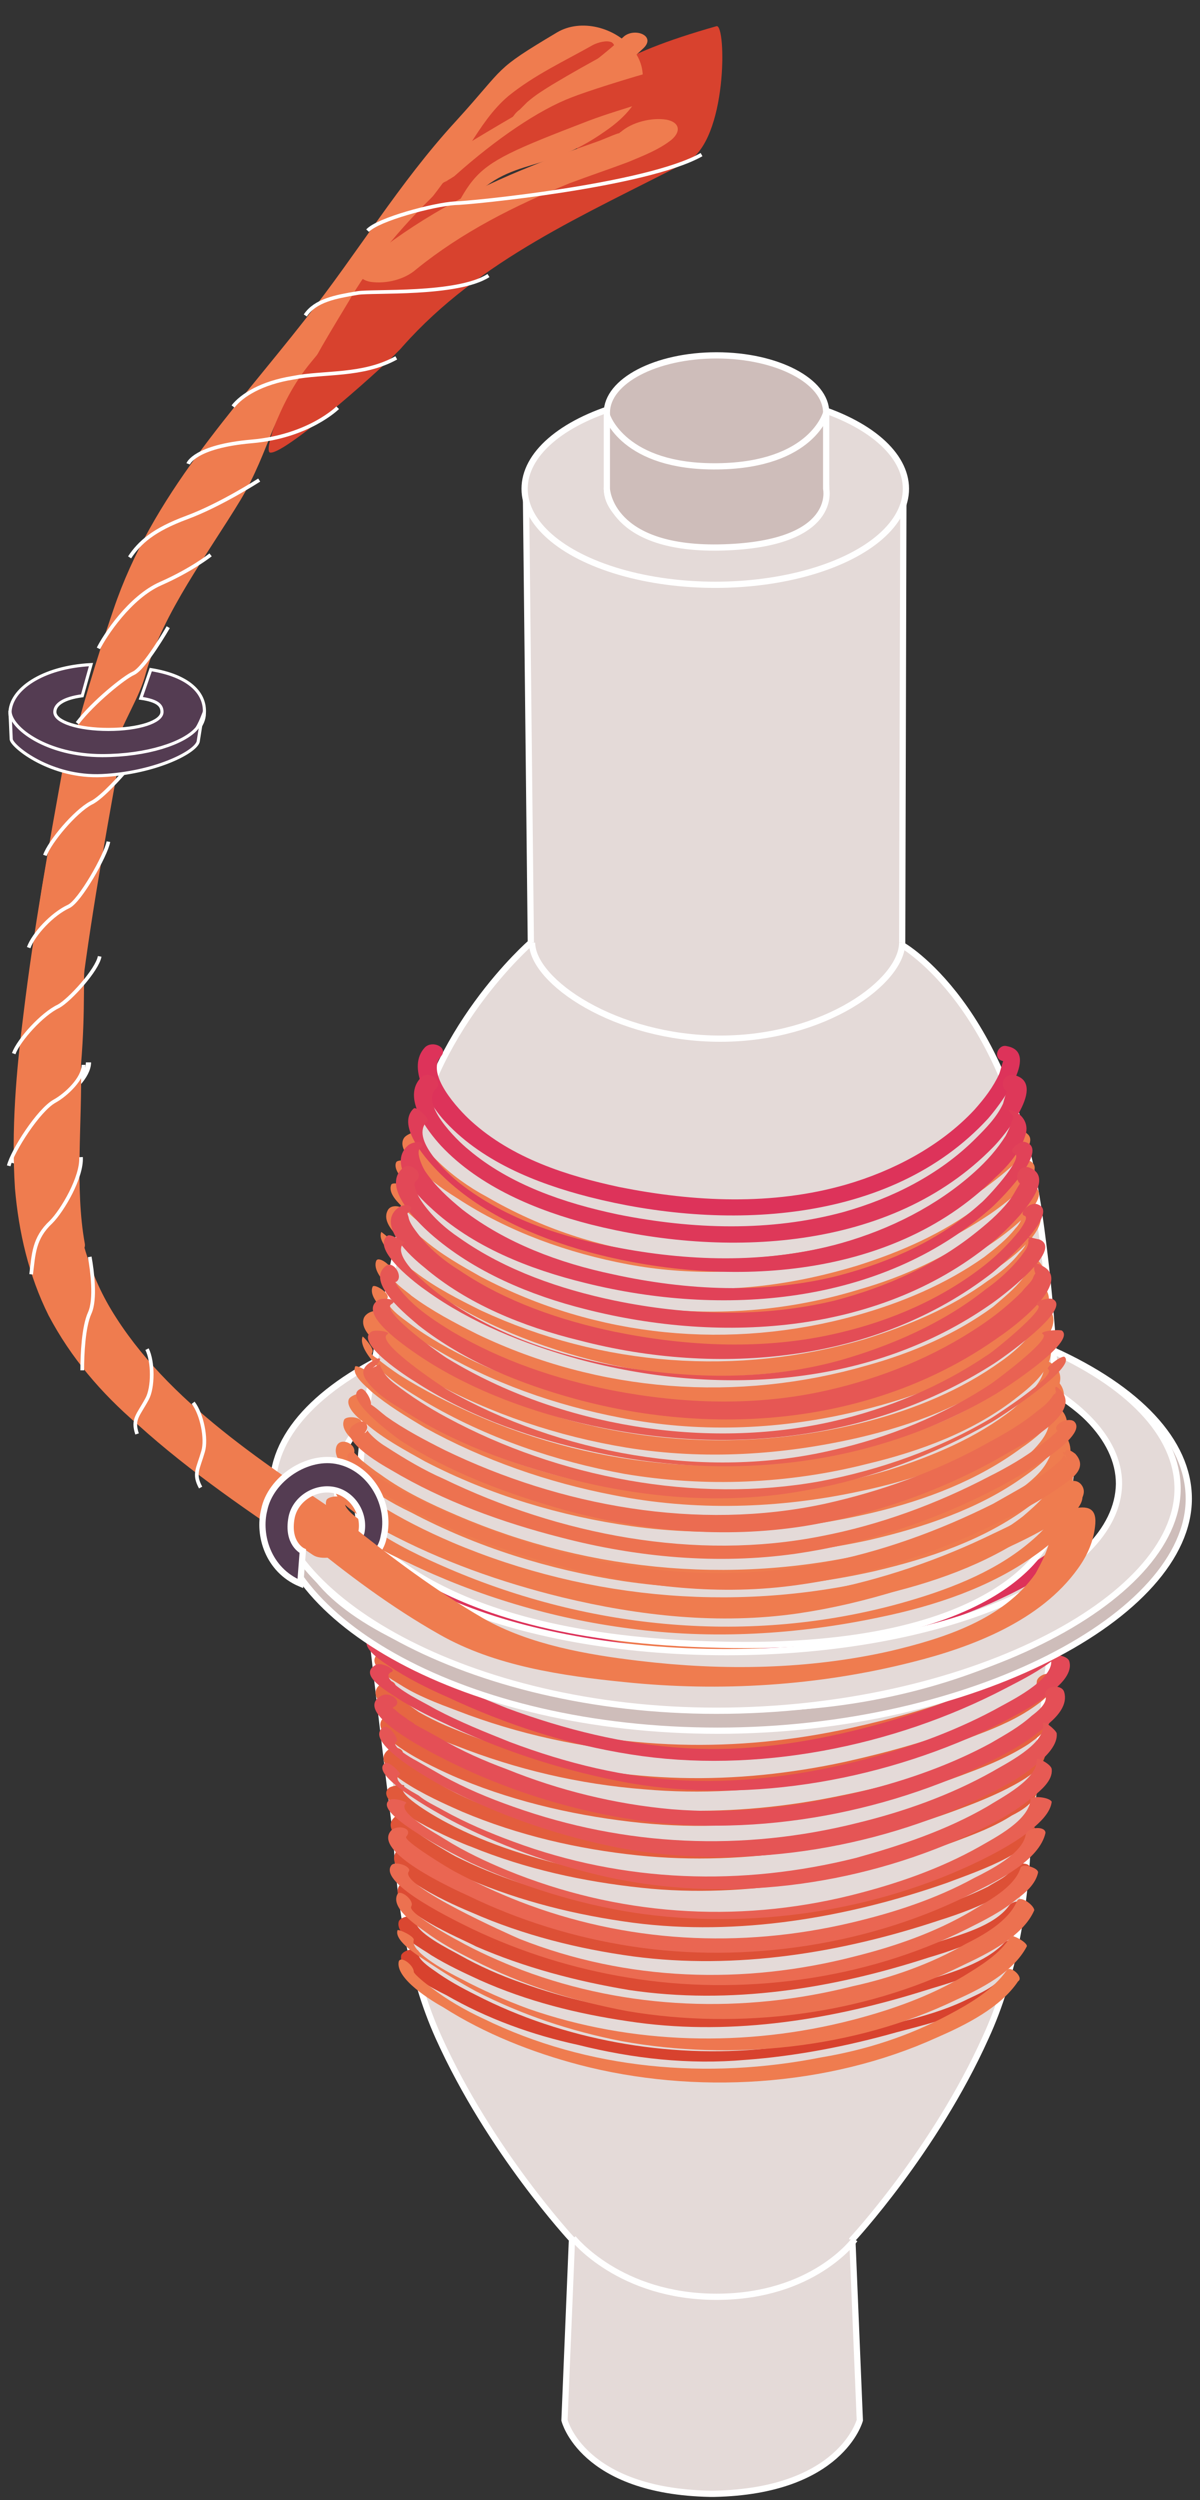 <?xml version="1.0" encoding="utf-8"?>
<!-- Generator: Adobe Illustrator 25.2.3, SVG Export Plug-In . SVG Version: 6.00 Build 0)  -->
<svg version="1.1" id="Layer_1" xmlns="http://www.w3.org/2000/svg" xmlns:xlink="http://www.w3.org/1999/xlink" x="0px" y="0px"
	 viewBox="0 0 96.3 200.5" style="enable-background:new 0 0 96.3 200.5;" xml:space="preserve">
<rect x="0" y="0" width="96.3" height="200.5" fill="#333333" stroke="none"/>
<style type="text/css">
	.st0{fill:#E4DAD8;stroke:#FFFFFF;stroke-width:0.5;stroke-miterlimit:10;}
	.st1{fill:#EF7C4F;}
	.st2{fill:#EE784C;}
	.st3{fill:#EC734A;}
	.st4{fill:#EA6F47;}
	.st5{fill:#E86A45;}
	.st6{fill:#E66642;}
	.st7{fill:#E56240;}
	.st8{fill:#E35D3D;}
	.st9{fill:#E1593B;}
	.st10{fill:#DF5438;}
	.st11{fill:#DD5036;}
	.st12{fill:#DC4B33;}
	.st13{fill:#DA4731;}
	.st14{fill:#D8422E;}
	.st15{fill:#DD335A;}
	.st16{fill:#DE3859;}
	.st17{fill:#E03E58;}
	.st18{fill:#E14457;}
	.st19{fill:#E34957;}
	.st20{fill:#E44F56;}
	.st21{fill:#E55555;}
	.st22{fill:#E75A54;}
	.st23{fill:#E86053;}
	.st24{fill:#EA6652;}
	.st25{fill:#EB6B51;}
	.st26{fill:#EC7150;}
	.st27{fill:#EE7750;}
	.st28{fill:#CEBDBA;stroke:#FFFFFF;stroke-width:0.5;stroke-linejoin:bevel;stroke-miterlimit:10;}
	.st29{fill:none;stroke:#FFFFFF;stroke-width:0.5;stroke-miterlimit:10;}
	.st30{fill:#CEBDBA;stroke:#FFFFFF;stroke-width:0.5;stroke-miterlimit:10;}
	.st31{fill:#DF3D58;}
	.st32{fill:#E14258;}
	.st33{fill:#E24857;}
	.st34{fill:#E34D56;}
	.st35{fill:#E55255;}
	.st36{fill:#E65754;}
	.st37{fill:#E75D54;}
	.st38{fill:#E96253;}
	.st39{fill:#EA6752;}
	.st40{fill:#EB6C51;}
	.st41{fill:#ED7250;}
	.st42{fill:#EE774F;}
	.st43{fill:none;stroke:#FFFFFF;stroke-width:0.417;stroke-miterlimit:10;}
	.st44{fill:none;stroke:#FFFFFF;stroke-width:0.294;stroke-miterlimit:10;}
	.st45{fill:none;stroke:#FFFFFF;stroke-width:0.297;stroke-miterlimit:10;}
	.st46{fill:#543C52;stroke:#FFFFFF;stroke-width:0.25;stroke-miterlimit:10;}
	.st47{fill:#543C52;stroke:#FFFFFF;stroke-width:0.5;stroke-miterlimit:10;}
	.st48{fill:#E4DAD8;stroke:#FFFFFF;stroke-width:0.478;stroke-miterlimit:10;}
</style>
<g>
	<g>
		<path class="st0" d="M56.9,117.4l29.1,0.2c0,0-2.2,19.5-3.5,29.7c-0.2,5.4-1.1,11.1-3.4,16.1c-4.1,9.1-10.7,16.2-10.7,16.2
			l0.6,14.5c0,0-1.5,5.7-11.7,5.9H57c-10.3-0.2-11.7-5.9-11.7-5.9l0.6-14.5c0,0-6.6-7.1-10.7-16.2c-2.3-5.1-3.1-10.8-3.4-16.1
			c-1.3-10.2-3.5-29.7-3.5-29.7l29.1-0.2C57.4,117.4,56.9,117.4,56.9,117.4z"/>
		<path class="st0" d="M46,179.5c0,0,3.7,4.7,11.5,4.7s11.1-4.6,11.1-4.6"/>
		<g>
			<g>
				<g>
					<path class="st1" d="M85.2,119.8c2,2.6-13.6,7.1-14.9,7.4c-9.7,2.4-19.6,2.6-29.2,0c-2.2-0.6-4.4-1.3-6.5-2.2
						c-0.8-0.3-1.6-0.7-2.3-1.1c-0.4-0.2-2.7-1.6-1.9-1.9c0.9-0.3,0.1-0.6-0.5-0.4c-2.2,0.8-0.3,2,1,2.7c1.6,0.9,3.4,1.7,5.2,2.3
						c5.5,1.9,11.3,3,17.1,3.2c5.2,0.2,10.5-0.5,15.6-1.6c4.5-1,8.9-2.3,13.1-4.3c1-0.5,6.2-2.7,4.7-4.6
						C86.2,119,84.9,119.4,85.2,119.8L85.2,119.8z"/>
				</g>
			</g>
			<g>
				<g>
					<path class="st2" d="M84.8,122.9c1.6,2.6-13.6,6.8-14.9,7.1c-9.5,2.3-19.1,2.5-28.6,0c-2.2-0.6-4.4-1.3-6.5-2.2
						c-0.8-0.3-1.6-0.7-2.4-1.1c-0.4-0.2-2.6-1.6-2-1.8c0.9-0.3,0.1-0.8-0.5-0.6c-2.2,0.8-0.2,2.1,1,2.8c1.6,0.9,3.3,1.7,5,2.3
						c5.3,1.9,10.8,3,16.4,3.3c5.2,0.3,10.4-0.3,15.5-1.4c4.5-1,9-2.3,13.2-4.2c1.1-0.5,6.2-2.6,4.9-4.6
						C85.8,121.9,84.5,122.4,84.8,122.9L84.8,122.9z"/>
				</g>
			</g>
			<g>
				<g>
					<path class="st3" d="M84.4,125.8c0.7,1.5-3.3,3.1-4.1,3.4c-3.5,1.6-7.2,2.7-10.9,3.6c-9.3,2.2-18.8,2.3-28-0.2
						c-2.2-0.6-4.3-1.3-6.4-2.2c-0.8-0.3-1.5-0.7-2.2-1.1c-0.4-0.2-2.6-1.6-2.1-1.8c0.9-0.4,0.1-0.8-0.5-0.5c-2,0.8-0.1,2.1,1,2.7
						c1.6,0.9,3.2,1.7,4.9,2.3c5.1,1.9,10.6,3,16,3.3c5.1,0.3,10.2-0.2,15.2-1.3c4.4-0.9,8.9-2.2,13-4c1.1-0.5,6.4-2.6,5.4-4.6
						C85.5,125,84.2,125.4,84.4,125.8L84.4,125.8z"/>
				</g>
			</g>
			<g>
				<g>
					<path class="st4" d="M84,128.8c0.5,1.3-3.5,2.9-4.3,3.2c-3.5,1.5-7.1,2.6-10.8,3.5c-9.1,2.1-18.4,2.2-27.5-0.4
						c-2.1-0.6-4.2-1.3-6.1-2.2c-0.8-0.3-1.5-0.7-2.3-1.1c-0.3-0.2-2.2-1.5-2-1.6c0.8-0.4,0.1-1.1-0.6-0.8c-1.9,0.9,0,2.3,1,2.9
						c1.5,0.9,3.1,1.6,4.7,2.3c5,2,10.4,3.1,15.7,3.5c9.4,0.7,19.3-1.3,28-5c1.3-0.6,6.3-2.4,5.5-4.6
						C85.1,127.8,83.8,128.2,84,128.8L84,128.8z"/>
				</g>
			</g>
			<g>
				<g>
					<path class="st5" d="M83.6,131.9c0.3,1.6-3.7,3-4.6,3.4c-3.5,1.5-7.2,2.5-10.8,3.3c-9.1,2-18.4,1.8-27.3-0.9
						c-1.9-0.6-3.7-1.3-5.5-2.1c-0.5-0.2-4.7-2.6-3.9-2.9c0.8-0.4-0.4-0.5-0.8-0.3c-1.8,0.9,0.6,2.2,1.4,2.7c1.4,0.9,3,1.5,4.6,2.1
						c4.9,1.9,10.1,3,15.3,3.4c9.2,0.7,18.9-1.2,27.4-4.8c1.5-0.6,3.1-1.3,4.4-2.3c0.6-0.4,1.5-1.2,1.3-2
						C84.9,131.1,83.5,131.5,83.6,131.9L83.6,131.9z"/>
				</g>
			</g>
			<g>
				<g>
					<path class="st6" d="M83.2,134.9c0,0.6-0.9,1.1-1.3,1.4c-1.1,0.7-2.3,1.3-3.5,1.8c-3.4,1.4-7,2.4-10.6,3.2
						c-8.8,1.9-17.6,1.8-26.2-0.8c-2-0.6-3.9-1.3-5.8-2.1c-0.7-0.3-1.5-0.7-2.2-1.1c-0.3-0.2-2.2-1.6-2.2-1.6
						c0.8-0.4,0.1-1.2-0.6-0.8c-2.9,1.6,4.6,4.7,5.8,5.1c4.8,1.9,9.9,3.1,15.1,3.5c9,0.8,18.5-1.1,26.8-4.4c1.6-0.6,3.2-1.3,4.6-2.3
						c0.7-0.5,1.6-1.2,1.5-2.2C84.5,133.9,83.2,134.3,83.2,134.9L83.2,134.9z"/>
				</g>
			</g>
			<g>
				<g>
					<path class="st7" d="M82.8,137.8c0,0.6-0.9,1.1-1.4,1.4c-1.1,0.7-2.3,1.2-3.4,1.7c-3.4,1.4-7,2.4-10.5,3.1
						c-8.6,1.8-17.3,1.7-25.8-0.9c-1.9-0.6-3.8-1.3-5.7-2.1c-0.4-0.2-4.4-2.5-4.1-2.7c0.8-0.5-0.3-1-0.9-0.7c-2.4,1.5,5,4.7,6,5.1
						c4.6,1.9,9.6,3,14.5,3.5c8.9,0.9,18.1-0.9,26.4-4.1c1.6-0.6,3.2-1.3,4.6-2.2c0.7-0.5,1.7-1.2,1.8-2.1
						C84.2,137,82.9,137.2,82.8,137.8L82.8,137.8z"/>
				</g>
			</g>
			<g>
				<g>
					<path class="st8" d="M82.4,140.9c-0.1,0.7-1.1,1.2-1.6,1.5c-1.1,0.7-2.3,1.2-3.5,1.6c-3.4,1.3-7,2.3-10.5,3
						c-8.5,1.7-17.1,1.4-25.4-1.3c-1.9-0.6-3.7-1.3-5.4-2.2c-0.4-0.2-4.1-2.4-3.9-2.6c0.7-0.5-0.4-1-0.9-0.6c-2.2,1.6,4.8,4.5,5.9,5
						c4.5,1.9,9.3,3,14.1,3.5c8.7,0.9,17.8-0.7,26-3.8c1.6-0.6,3.3-1.3,4.8-2.2c0.8-0.5,1.7-1.1,1.9-2.1
						C83.9,140.1,82.6,140.3,82.4,140.9L82.4,140.9z"/>
				</g>
			</g>
			<g>
				<g>
					<path class="st9" d="M82.1,143.9c-0.2,0.7-1.1,1.2-1.7,1.6c-1.2,0.7-2.4,1.2-3.7,1.7c-3.4,1.3-7,2.2-10.7,2.9
						c-8.4,1.6-16.8,1-24.9-1.7c-1.8-0.6-3.5-1.3-5.2-2.2c-0.6-0.3-4.2-2.3-3.5-2.9c0.3-0.3-1-0.1-1.2,0.1c-1.5,1.3,5.7,4.4,6.6,4.7
						c4.4,1.8,9,2.8,13.7,3.3c8.4,0.9,17.2-0.8,25.1-3.7c1.6-0.6,3.2-1.2,4.6-2.1c0.8-0.4,1.8-1,2.1-2
						C83.5,143.4,82.2,143.6,82.1,143.9L82.1,143.9z"/>
				</g>
			</g>
			<g>
				<g>
					<path class="st10" d="M81.7,146.8c-0.3,0.7-1.2,1.1-1.8,1.4c-1.2,0.6-2.4,1.2-3.7,1.6c-3.4,1.2-6.8,2.1-10.3,2.8
						c-8.1,1.5-16.3,1.1-24.2-1.6c-1.8-0.6-3.5-1.3-5.1-2.1c-0.4-0.2-4.2-2.4-3.9-2.7c0.6-0.6-0.7-0.9-1.1-0.4c-1.6,1.6,5,4.5,6,4.9
						c4.2,1.8,8.7,2.9,13.2,3.5c8.4,1.1,17.2-0.4,25.2-3.2c1.6-0.6,3.3-1.2,4.8-2c0.9-0.5,1.9-1.1,2.3-2
						C83.3,146.2,82,146.2,81.7,146.8L81.7,146.8z"/>
				</g>
			</g>
			<g>
				<g>
					<path class="st11" d="M81.3,149.8c-0.4,0.7-1.4,1.1-2,1.5c-1.2,0.6-2.5,1.1-3.8,1.6c-3.3,1.1-6.7,2-10.1,2.6
						c-7.9,1.4-16,0.9-23.6-1.8c-1.7-0.6-3.4-1.3-5.1-2.1c-0.5-0.2-4.1-2.3-3.8-2.7c0.5-0.7-0.8-0.9-1.1-0.4
						c-1.3,1.8,4.9,4.4,6.1,4.9c4.1,1.8,8.5,2.9,12.9,3.5c8.3,1.1,16.8-0.3,24.6-2.9c1.6-0.5,3.2-1.1,4.7-1.9c0.9-0.5,2-1.1,2.5-2
						C83,149.3,81.6,149.3,81.3,149.8L81.3,149.8z"/>
				</g>
			</g>
			<g>
				<g>
					<path class="st12" d="M81,152.8c-1.2,1.7-4.1,2.4-5.9,3c-3.4,1.1-6.8,2-10.3,2.5c-7.7,1.3-15.5,0.6-22.9-2
						c-1.7-0.6-3.4-1.3-4.9-2.1c-0.6-0.3-4.1-2.1-3.7-2.8c0.3-0.7-1-0.6-1.3-0.1c-0.9,1.8,5.1,4.2,6.2,4.8c3.9,1.7,8.1,2.8,12.3,3.5
						c8.1,1.2,16.3-0.1,24-2.6c1.7-0.5,3.4-1.1,5-1.9c1-0.5,2.1-1,2.7-1.9C82.6,152.4,81.4,152.3,81,152.8L81,152.8z"/>
				</g>
			</g>
			<g>
				<g>
					<path class="st13" d="M80.6,155.8c-1.5,1.6-4.2,2.4-6.2,3c-3.3,1.1-6.7,1.8-10.1,2.4c-7.6,1.2-15.3,0.4-22.5-2.2
						c-1.7-0.6-3.3-1.3-4.9-2.2c-0.7-0.4-3.8-1.9-3.5-2.8c0.2-0.5-1.2-0.4-1.4,0.1c-0.3,1.1,1.9,2.2,2.6,2.7c1.3,0.8,2.6,1.4,3.9,2
						c3.8,1.7,7.8,2.7,11.9,3.3c7.8,1.2,15.8,0,23.3-2.3c2.5-0.8,6-1.6,7.9-3.7C82.3,155.5,81,155.4,80.6,155.8L80.6,155.8z"/>
				</g>
			</g>
			<g>
				<g>
					<path class="st14" d="M80.2,158.8c-0.8,0.8-1.9,1.2-2.9,1.7c-1.5,0.7-3.2,1.2-4.8,1.6c-3.6,1-7.4,1.8-11.1,2.2
						c-7.8,0.8-16.2-0.7-23.2-4.3c-1.2-0.6-2.3-1.2-3.4-2c-0.3-0.2-1.3-0.9-1.2-1.3c0.2-0.6-1.2-0.4-1.4,0.1
						c-0.3,1.3,2.8,2.8,3.6,3.2c3.3,1.9,6.9,3.2,10.6,4c4.4,1.1,8.9,1.6,13.4,1.2c4.1-0.3,8.2-1.1,12.1-2.2c3-0.8,7-1.7,9.3-4
						C82,158.6,80.6,158.4,80.2,158.8L80.2,158.8z"/>
				</g>
			</g>
		</g>
		<g>
			<g>
				<g>
					<path class="st15" d="M86,122c0.9,1.2-3.2,3.4-3.9,3.8c-3.5,2-7.4,3.4-11.3,4.5c-4.5,1.3-9.2,2.1-13.9,2.1
						c-5.4,0-10.8-1.3-15.9-3.2c-2.3-0.8-4.5-1.7-6.6-2.8c-0.8-0.4-1.6-0.8-2.3-1.2c-0.3-0.2-0.6-0.3-0.8-0.5
						c-0.3-0.2-0.6-0.4-0.8-0.6c-0.4-0.3-0.5-0.2-0.1-0.3c0.9-0.3,0.1-1.3-0.7-1.1c-2.4,0.8-0.2,2.4,1,3.1c1.7,1,3.4,1.9,5.2,2.7
						c5.3,2.4,10.9,4.1,16.7,4.8c5.6,0.7,11.2,0,16.6-1.3c4.6-1.1,9.3-2.7,13.5-5c1.3-0.7,6.4-3.3,4.7-5.5
						C86.9,120.8,85.5,121.3,86,122L86,122z"/>
				</g>
			</g>
			<g>
				<g>
					<path class="st16" d="M86.1,124.7C85.9,124.4,86.1,124.6,86.1,124.7c-0.2,0.2-0.2,0.4-0.3,0.5c-0.2,0.4-0.6,0.8-1,1.1
						c-1,0.9-2.3,1.6-3.5,2.3c-3.6,1.9-7.4,3.3-11.3,4.3c-4.6,1.2-9.4,2-14.2,1.9c-5.2-0.2-10.4-1.4-15.3-3.2
						c-2.3-0.8-4.5-1.8-6.7-2.9c-0.7-0.4-1.5-0.8-2.2-1.2c-0.3-0.2-0.7-0.4-1-0.6c-0.1,0-0.1-0.1-0.2-0.1c-0.4-0.5-0.6-0.5-0.4-0.2
						c-0.2,0.2,0.6-0.1,0.7-0.2c0.2-0.1-0.4-1.4-0.8-1.3c-1.9,0.7,0.6,2.6,1.4,3.1c1.5,1,3.1,1.7,4.6,2.5c5.1,2.4,10.5,4.2,16.1,5
						s11.2,0.3,16.7-1c4.6-1.1,9.3-2.6,13.5-4.9c1.6-0.9,5.9-3,4.2-5.4C86,123.7,85.6,123.9,86.1,124.7L86.1,124.7z"/>
				</g>
			</g>
			<g>
				<g>
					<path class="st17" d="M85.1,127.5c0.9,1.6-2.7,3.5-3.6,4c-3.4,2-7.3,3.4-11.1,4.4c-4.9,1.4-10,2.1-15.1,1.8
						c-5.2-0.3-10.3-1.7-15.1-3.6c-2-0.8-4-1.7-6-2.7c-0.6-0.3-1.3-0.7-1.9-1.1c-0.4-0.3-2.5-1.5-1.4-1.9c0.6-0.2-0.8-0.2-1.1-0.1
						c-1.9,0.7,0.6,2.1,1.5,2.6c1.6,1,3.3,1.8,5.1,2.6c5,2.2,10.4,3.8,15.8,4.4c9.7,1.1,20.2-1.3,28.8-5.6c1.1-0.6,6.6-3.1,5.5-5.1
						C86.4,126.9,85.1,127.4,85.1,127.5L85.1,127.5z"/>
				</g>
			</g>
			<g>
				<g>
					<path class="st18" d="M84.7,130.4c0.7,1.4-3.2,3.4-4.1,3.9c-3.5,1.9-7.4,3.3-11.3,4.3c-4.7,1.2-9.5,1.9-14.3,1.6
						c-4.9-0.3-9.7-1.5-14.3-3.2c-2-0.8-3.9-1.6-5.8-2.6c-0.7-0.4-1.4-0.7-2.1-1.1c-0.3-0.2-2.3-1.5-1.8-1.7c0.9-0.4-0.2-1-0.8-0.7
						c-1.9,0.8,0.1,2.1,1,2.7c1.5,1,3.1,1.8,4.7,2.5c4.7,2.2,9.6,3.8,14.7,4.6c10,1.6,21.1-0.6,30.1-5.3c1.3-0.7,6.3-3,5.3-5.2
						C85.9,129.5,84.4,129.8,84.7,130.4L84.7,130.4z"/>
				</g>
			</g>
			<g>
				<g>
					<path class="st19" d="M84.3,132.9c0.6,1.6-3,3.4-3.9,3.9c-3.4,1.9-7.2,3.3-11,4.3c-4.6,1.2-9.5,1.9-14.3,1.7
						c-4.9-0.2-9.7-1.4-14.2-3.1c-2-0.8-4-1.6-5.9-2.6c-0.7-0.4-1.3-0.7-2-1.1c-0.5-0.3-2.5-1.5-1.6-1.9c0.5-0.2-0.8-0.8-1.2-0.6
						c-1.6,0.8,1,2.2,1.7,2.7c1.4,0.9,2.9,1.6,4.4,2.3c4.5,2.1,9.3,3.6,14.2,4.5c9.9,1.7,20.8-0.3,29.8-4.8c1.5-0.8,3.1-1.6,4.3-2.7
						c0.6-0.5,1.5-1.4,1.2-2.3C85.6,132.7,84.2,132.6,84.3,132.9L84.3,132.9z"/>
				</g>
			</g>
			<g>
				<g>
					<path class="st20" d="M83.9,136c0.2,0.6-0.7,1.3-1.1,1.6c-1,0.9-2.1,1.5-3.3,2.2c-3.5,1.9-7.4,3.2-11.3,4.1
						c-4.7,1.1-9.5,1.6-14.3,1.2c-4.5-0.4-9-1.5-13.2-3.2c-1.9-0.7-3.7-1.5-5.4-2.5c-0.7-0.4-1.3-0.7-2-1.1
						c-0.2-0.2-0.5-0.3-0.7-0.5c-0.3-0.2-0.6-0.4-0.8-0.6c-0.2-0.2-0.4-0.2-0.2-0.3c0.8-0.4-0.3-1.3-1-0.9c-2.6,1.4,4.7,4.9,5.7,5.4
						c4.3,2.1,9,3.6,13.7,4.4c9.9,1.7,20.8-0.2,29.8-4.7c1.6-0.8,3.1-1.7,4.4-2.9c0.7-0.6,1.5-1.5,1.2-2.5
						C85.2,135,83.7,135.2,83.9,136L83.9,136z"/>
				</g>
			</g>
			<g>
				<g>
					<path class="st21" d="M83.7,138.3c0.2,1.6-3.1,3.2-4.1,3.8c-3.4,1.9-7.1,3.2-10.8,4.1c-9.2,2.3-18.6,1.9-27.6-1.3
						c-2-0.7-3.9-1.5-5.7-2.5c-0.7-0.4-1.4-0.8-2.1-1.2c-0.4-0.2-2.1-1.2-1.6-1.5c0.3-0.2-0.6-1.4-1-1.2c-2,1.2,4.7,4.8,5.6,5.2
						c4.2,2.1,8.7,3.6,13.3,4.5c9.7,1.8,20.3,0.2,29.2-4.1c1.6-0.8,3.2-1.6,4.5-2.8c0.6-0.5,1.5-1.4,1.4-2.3
						C84.7,138.7,83.6,137.8,83.7,138.3L83.7,138.3z"/>
				</g>
			</g>
			<g>
				<g>
					<path class="st22" d="M83.2,141.1c0.1,1.6-2.9,3.1-4,3.8c-3.3,1.9-6.9,3.1-10.5,4.1c-9.2,2.3-18.6,2-27.5-1.3
						c-1.9-0.7-3.8-1.5-5.6-2.5c-0.7-0.4-1.4-0.7-2-1.2c-0.5-0.3-2.3-1.2-1.5-1.7c0.1-0.1-0.9-1.1-1.2-0.9c-1.5,1,5.1,4.5,5.9,4.9
						c4,2,8.3,3.5,12.7,4.4c9.6,1.9,20.1,0.4,29-3.9c1.5-0.7,3.1-1.6,4.4-2.7c0.6-0.5,1.6-1.3,1.5-2.2
						C84.4,141.5,83.2,140.9,83.2,141.1L83.2,141.1z"/>
				</g>
			</g>
			<g>
				<g>
					<path class="st23" d="M82.7,144.3c-0.1,1.7-2.9,3.1-4.1,3.8c-3.2,1.8-6.7,3-10.3,3.9c-9.3,2.3-18.8,1.6-27.6-2
						c-1.7-0.7-3.4-1.5-5-2.5c-0.6-0.4-4-2.2-3.1-2.9c0.1-0.1-1.1-0.5-1.4-0.2c-1.3,1.1,5.8,4.6,6.6,5c4.1,1.9,8.6,3.3,13.1,4
						c9.3,1.4,19.4-0.1,27.8-4.2c1.4-0.7,2.9-1.5,4.1-2.5c0.6-0.5,1.5-1.3,1.6-2.2C84.2,144.1,82.7,144,82.7,144.3L82.7,144.3z"/>
				</g>
			</g>
			<g>
				<g>
					<path class="st24" d="M82.3,147.2c-0.3,1.5-2.9,2.8-4.1,3.4c-3.1,1.7-6.5,2.8-9.9,3.6c-8.9,2.1-18.1,1.6-26.6-1.7
						c-1.8-0.7-3.5-1.5-5.2-2.4c-0.4-0.2-4.2-2.5-3.9-2.8c0.6-0.7-0.7-1-1.2-0.5c-1.6,1.7,5,4.7,6.1,5.2c4.1,2,8.6,3.4,13.2,4.1
						c9.1,1.4,19.3-0.1,27.6-4.4c1.8-0.9,5.1-2.5,5.6-4.7C83.9,146.4,82.4,146.5,82.3,147.2L82.3,147.2z"/>
				</g>
			</g>
			<g>
				<g>
					<path class="st25" d="M81.9,149.8c-0.5,1.6-2.7,2.7-4,3.5c-2.9,1.7-6.1,2.8-9.3,3.6c-8.9,2.3-18.3,2-26.9-1.4
						c-0.7-0.3-9.7-4.3-8.9-5.4c0.3-0.4-1.1-0.9-1.4-0.5c-1.1,1.5,5.5,4.6,6.5,5.1c4,1.9,8.2,3.2,12.5,3.9c9,1.5,19,0.2,27.2-3.9
						c1.4-0.7,2.8-1.4,4-2.4c0.7-0.5,1.5-1.2,1.7-2.1C83.4,149.8,82,149.4,81.9,149.8L81.9,149.8z"/>
				</g>
			</g>
			<g>
				<g>
					<path class="st26" d="M81.6,152.5c-0.7,1.6-2.7,2.7-4.1,3.4c-2.8,1.6-5.9,2.7-9.1,3.4c-8.7,2.2-18,1.9-26.5-1.3
						c-1.8-0.7-3.6-1.5-5.2-2.4c-0.4-0.2-4-2.2-3.7-2.7s-0.9-1.4-1.1-1c-0.6,1.1,1.5,2.5,2.2,3c1.2,0.9,2.5,1.6,3.9,2.3
						c3.9,2,8.1,3.3,12.4,4.1c8.9,1.5,18.8,0.3,26.9-3.7c1.9-0.9,4.8-2.3,5.7-4.4C83,152.8,81.8,151.9,81.6,152.5L81.6,152.5z"/>
				</g>
			</g>
			<g>
				<g>
					<path class="st27" d="M81.1,155.3c-0.8,1.4-2.5,2.4-3.8,3.2c-2.7,1.6-5.8,2.7-8.9,3.5c-8.5,2.2-17.7,2-26-0.9
						c-1.9-0.7-3.7-1.5-5.4-2.4c-0.8-0.4-4.1-2.1-3.8-3.1c0.1-0.3-1.2-0.9-1.3-0.8c-0.3,0.9,1.9,2.2,2.5,2.6
						c1.2,0.8,2.5,1.6,3.8,2.3c3.7,1.9,7.6,3.2,11.7,4c8.8,1.6,18.7,0.6,26.8-3.3c2-0.9,4.6-2.2,5.7-4.3
						C82.5,155.8,81.2,155.1,81.1,155.3L81.1,155.3z"/>
				</g>
			</g>
			<g>
				<g>
					<path class="st1" d="M80.8,158c-1.1,1.6-3,2.7-4.7,3.6c-3.2,1.7-6.6,2.8-10.2,3.4c-9.1,1.8-18.7,1-27.1-3.1
						c-1.5-0.7-2.9-1.5-4.2-2.5c-0.4-0.3-0.8-0.6-1.2-1c-0.2-0.2-0.2-0.3-0.2-0.2c0.1-0.5-1-1.4-1.2-0.9c-0.3,1.4,2.7,3.2,3.6,3.7
						c3.3,2.1,7.1,3.6,10.9,4.6c9.2,2.4,19.9,1.8,28.7-2.2c2.3-1,5.1-2.4,6.5-4.5C82.2,158.6,81.1,157.6,80.8,158L80.8,158z"/>
				</g>
			</g>
		</g>
		<g>
			<path class="st28" d="M58.4,103.4c-20.4,0-36.4,7.8-36.4,17.1s15.2,18.3,35.6,18.3s37.8-9.3,37.8-18.6S78.8,103.4,58.4,103.4z
				 M58.4,134c-17.7,0-32-6.4-32-14.2s14.3-14.2,32-14.2s32,6.4,32,14.2S76,134,58.4,134z"/>
			<path class="st29" d="M93.4,120c0,7.8-15.1,17-33.1,17S24,130.6,24,122.8s12.4-19.2,30.5-19.2C83.4,103.6,93.4,112.2,93.4,120z"
				/>
			<path class="st0" d="M58.3,103.4c-20,0-36.4,7-36.4,15.8s15.6,18,35.6,18s37-8.9,37-17.8S78.3,103.4,58.3,103.4z M58.3,132.5
				c-17.3,0-31.3-6-31.3-13.5s14-13.5,31.4-13.5s31.4,6.1,31.4,13.5C89.7,126.5,75.6,132.5,58.3,132.5z"/>
		</g>
		<g>
			<path class="st0" d="M84.2,123.2c0.4-0.1,0.5-3.2,0.5-3.2s0.6-9.3-1.3-22.6c-2.4-16.8-11-21.6-11-21.6l0.1-37.3l-30.3,0.4
				l0.4,36.7c0,0-8.3,7.2-9.6,17.4c-1.3,10.2-5.3,23.3-3.8,29.5c0,0,5.1,8.9,28.5,9.4C81,132.5,84.2,123.2,84.2,123.2z"/>
			<ellipse class="st0" cx="57.4" cy="39.2" rx="15.3" ry="7.7"/>
			<path class="st0" d="M72.4,75.6c0,3.1-6.2,7.7-14.6,7.7s-15.1-4.6-15.1-7.7"/>
			<ellipse class="st30" cx="57.5" cy="39.2" rx="8.8" ry="4.6"/>
			<ellipse class="st30" cx="57.5" cy="33.1" rx="8.8" ry="4.6"/>
			<path class="st28" d="M48.7,33.3v5.9c0,0,0.2,5,9.4,4.7s8.2-4.7,8.2-4.7v-6.1c0,0-1.1,4.2-8.7,4.3S48.7,33.3,48.7,33.3z"/>
		</g>
		<g>
			<g>
				<g>
					<path class="st1" d="M81.2,91.5c0.9,0.6-2.6,3.2-2.9,3.4c-3.2,2.3-6.9,3.8-10.6,4.8c-9.7,2.5-20,1.3-28.6-3.7
						c-1.5-0.8-2.9-1.8-4.1-3c-0.3-0.3-1.6-1.4-1.3-2c0.2-0.5-1.1-0.1-1.3,0.3c-0.4,0.7,0.4,1.5,0.8,2c1,1.1,2.2,2,3.5,2.8
						c4.1,2.7,8.9,4.4,13.7,5.3c9.6,1.8,20.6-0.5,28.6-6.1c0.5-0.4,4.8-3.4,3.4-4.4C82.1,90.5,80.9,91.3,81.2,91.5L81.2,91.5z"/>
				</g>
			</g>
			<g>
				<g>
					<path class="st1" d="M81.3,93.2c1,0.8-2.2,3.2-2.7,3.5c-2.9,2.2-6.3,3.7-9.8,4.8c-5.6,1.7-11.5,2.4-17.2,1.4
						c-4.6-0.8-9.1-2.4-13.1-4.7c-1.4-0.8-2.8-1.8-4-2.9c-0.4-0.4-1.5-1.4-1.2-2.1c0,0-1.3-0.3-1.5,0c-0.3,0.6,0.6,1.5,1,1.9
						c1.1,1.1,2.5,2.1,3.8,2.9c4.2,2.6,8.9,4.2,13.8,5.1c9.6,1.7,20.5-0.1,28.7-5.5c0.5-0.3,5-3.4,3.7-4.4
						C82.5,92.9,81.4,93.2,81.3,93.2L81.3,93.2z"/>
				</g>
			</g>
			<g>
				<g>
					<path class="st1" d="M81.7,95.1c0.9,0.8-2.3,3.2-2.7,3.5c-3,2.2-6.5,3.8-10,4.8c-10.1,3.1-21.1,2.2-30.4-2.9
						c-1.6-0.9-3.1-1.8-4.4-3c-0.4-0.4-1.6-1.4-1.3-2.1c0.1-0.2-1.3-0.7-1.5-0.4c-0.3,0.7,0.6,1.5,1,1.9c1.1,1.1,2.4,2.1,3.8,2.9
						c4.2,2.6,9,4.3,13.9,5.3c9.8,1.9,21.1,0.3,29.5-5.4c0.6-0.4,4.9-3.4,3.5-4.5C82.7,95,81.3,94.9,81.7,95.1L81.7,95.1z"/>
				</g>
			</g>
			<g>
				<g>
					<path class="st1" d="M82,97.5c0,0,0.1,0,0,0.2c-0.1,0.3-0.3,0.6-0.5,0.8c-0.7,0.9-1.6,1.6-2.5,2.3c-3.1,2.2-6.7,3.7-10.3,4.7
						c-10.1,2.8-20.8,1.8-30.1-3.1c-1.6-0.9-3.2-1.8-4.6-3c-0.4-0.3-1.8-1.5-1.5-1.9c0.3-0.7-1.1-1.1-1.4-0.4
						c-0.4,0.8,0.4,1.6,0.8,2.1c1.1,1.1,2.4,2.1,3.7,2.9c4.3,2.7,9.3,4.5,14.3,5.4c6,1.2,12.2,0.9,18.1-0.6c4.2-1,8.5-2.7,12-5.2
						c0.9-0.6,4.8-3.4,3.1-4.9C82.6,96.4,81.3,96.9,82,97.5L82,97.5z"/>
				</g>
			</g>
			<g>
				<g>
					<path class="st1" d="M82.9,99.4c-0.6-0.6-0.3-0.4-0.5,0.2c-0.1,0.3-0.3,0.6-0.6,0.9c-0.7,0.9-1.6,1.6-2.5,2.2
						c-3,2.2-6.4,3.6-9.9,4.7c-10.2,3-21.1,2.2-30.8-2.3c-1.8-0.9-3.6-1.8-5.3-3.1c-0.4-0.3-2-1.3-1.7-2.1c0.1-0.3-1-1.1-1-1.1
						c-0.3,0.7,0.7,1.6,1,2.1c1,1.1,2.3,2,3.5,2.9c4.3,2.8,9.2,4.6,14.2,5.7c6.2,1.3,12.5,1.1,18.6-0.4c4.3-1,8.7-2.7,12.3-5.3
						c1-0.8,2.2-1.7,2.8-2.8c0.5-0.9,0.2-1.4-0.5-2.1C82,98.2,82.5,99.1,82.9,99.4L82.9,99.4z"/>
				</g>
			</g>
			<g>
				<g>
					<path class="st1" d="M82.7,101.3c-0.1-0.1,0,0.2-0.1,0.3c-0.1,0.3-0.3,0.7-0.5,0.9c-0.7,0.9-1.6,1.6-2.4,2.3
						c-3,2.2-6.5,3.7-10.1,4.7c-10.4,3-21.5,2.2-31.3-2.5c-1.8-0.9-3.7-1.9-5.3-3.1c-0.3-0.3-1.9-1.3-1.6-1.9c0.2-0.4-1-1.3-1.2-0.9
						c-0.3,0.7,0.5,1.6,1,2.1c1.1,1.1,2.5,2.1,3.8,2.9c4.5,2.8,9.6,4.6,14.7,5.6c6.1,1.2,12.4,1,18.5-0.4c4.3-1,8.6-2.6,12.2-5.2
						c1.2-0.8,4.7-3.3,2.9-5C82.9,100.7,82,100.6,82.7,101.3L82.7,101.3z"/>
				</g>
			</g>
			<g>
				<g>
					<path class="st1" d="M83,103.3c-0.2-0.2-0.1,0.1-0.1,0.4c-0.1,0.4-0.3,0.7-0.5,1c-0.6,0.9-1.5,1.6-2.3,2.2
						c-3,2.3-6.7,3.8-10.3,4.8c-10.5,3-21.8,2.1-31.7-2.5c-1.9-0.9-3.7-1.9-5.3-3.1c-0.4-0.3-2-1.4-1.7-2c0.2-0.4-1.1-1.2-1.2-0.9
						c-0.3,0.7,0.6,1.6,1,2c1.1,1.2,2.5,2.1,3.9,2.9c4.6,2.8,9.8,4.6,15,5.6c6.1,1.2,12.4,1,18.5-0.4c4.4-1,8.9-2.6,12.6-5.2
						c1.2-0.9,4.5-3.2,2.8-5C83.2,102.6,82.3,102.6,83,103.3L83,103.3z"/>
				</g>
			</g>
			<g>
				<g>
					<path class="st1" d="M82.9,105.6c0.9,1-2,3.2-2.6,3.6c-3.2,2.3-6.9,3.8-10.7,4.8c-10.8,2.8-22.3,1.7-32.3-3.3
						c-1.7-0.9-3.4-1.8-5-3c-0.4-0.3-1.9-1.5-1.7-2c0.3-0.8-1.1-0.7-1.4,0c-0.3,0.8,0.6,1.6,1.1,2.1c1.2,1.2,2.7,2.1,4.2,2.9
						c4.9,2.7,10.3,4.5,15.8,5.4c6.2,1,12.5,0.6,18.6-0.8c4.3-1,8.6-2.6,12.1-5.2c1.1-0.8,4.8-3.6,3.1-5.2
						C83.7,104.3,82.4,105.1,82.9,105.6L82.9,105.6z"/>
				</g>
			</g>
			<g>
				<g>
					<path class="st1" d="M84,107.8c-0.6-0.7-0.2-0.6-0.4,0c-0.1,0.4-0.4,0.8-0.6,1.1c-0.7,0.9-1.6,1.7-2.6,2.4
						c-3,2.2-6.6,3.6-10.1,4.5c-10.7,3-22.1,2.1-32.3-2.4c-2-0.9-4-1.9-5.9-3.1c-0.6-0.4-1.3-0.9-1.9-1.4c-0.2-0.1-0.4-0.3-0.5-0.5
						c0.1,0.3,0.1,0.3,0.2,0s-0.8-1.3-0.8-1.2c-0.3,0.7,0.7,1.9,1.2,2.4c1.1,1.2,2.5,2,3.8,2.8c4.9,2.9,10.5,4.8,16,5.8
						c6.5,1.1,13.2,0.8,19.5-0.8c4.2-1,8.6-2.6,12.1-5.4c1.7-1.3,3.8-3.3,1.9-5.4C83.2,106.3,83.8,107.6,84,107.8L84,107.8z"/>
				</g>
			</g>
			<g>
				<g>
					<path class="st1" d="M83.5,109c1.1,1.2-1.4,3.3-2.2,4c-2.9,2.3-6.5,3.8-10,4.9c-11.1,3.3-23.2,2.6-33.8-2.1
						c-2-0.9-4-1.9-5.8-3.2c-0.5-0.3-2.2-1.5-1.9-2.3c0.1-0.2-1.3-0.9-1.3-0.7c-0.3,0.7,0.9,1.6,1.3,2c1.3,1.1,2.8,2,4.3,2.9
						c4.7,2.6,9.9,4.4,15.1,5.4c6.5,1.3,13.3,1.1,19.8-0.3c4.3-0.9,8.7-2.4,12.4-4.9c1.1-0.7,4.9-3.4,3.3-5.1
						c-0.2-0.2-0.6-0.5-0.9-0.5C83.7,109,83.2,108.8,83.5,109L83.5,109z"/>
				</g>
			</g>
			<g>
				<g>
					<path class="st1" d="M83.7,111.6c1.1,1.3-1.7,3.5-2.5,4.1c-3.1,2.4-7,3.8-10.7,4.7c-11.3,2.9-23.3,1.7-33.9-3.3
						c-1.9-0.9-3.8-1.9-5.4-3.1c-0.4-0.3-2.1-1.4-1.8-2.1c0.2-0.4-1.2-0.1-1.4,0.3c-0.3,0.7,0.9,1.7,1.4,2c1.4,1.2,3.1,2.1,4.7,3
						c5.2,2.7,10.9,4.4,16.6,5.2c6.4,0.9,13.1,0.4,19.4-1.1c4.2-1,8.4-2.6,11.9-5.2c1.2-0.8,4.5-3.4,3-5.2
						C84.7,110.6,83.3,111.2,83.7,111.6L83.7,111.6z"/>
				</g>
			</g>
			<g>
				<g>
					<path class="st1" d="M83.9,113.4c1.1,1.3-1.5,3.4-2.3,4.1c-3,2.4-6.8,3.8-10.5,4.8c-11.4,3.1-23.5,2-34.3-2.8
						c-2-0.9-4-1.9-5.8-3.2c-0.4-0.3-2.3-1.5-2-2.1c0.2-0.6-1.3-0.7-1.4-0.3c-0.3,0.8,0.7,1.6,1.2,2c1.4,1.2,3.1,2.2,4.7,3
						c5.3,2.7,11.1,4.5,16.9,5.4c6.4,0.9,13,0.6,19.4-0.8c4.3-1,8.8-2.5,12.4-5.1c1.3-0.9,4.6-3.5,3-5.3
						C84.9,112.8,83.5,112.9,83.9,113.4L83.9,113.4z"/>
				</g>
			</g>
			<g>
				<g>
					<path class="st1" d="M84.3,115.7c0.2,0.3,0.1,0.9-0.2,1.4c-0.5,1-1.4,1.7-2.3,2.4c-3.1,2.3-6.8,3.7-10.6,4.7
						c-11.5,3-23.7,2-34.6-2.7c-2.1-0.9-4.2-1.9-6-3.2c-0.6-0.4-1.1-0.8-1.6-1.2c-0.2-0.2-0.3-0.3-0.5-0.5c-0.1-0.2-0.1,0-0.1,0
						c0.3-0.8-1.1-1.4-1.4-0.6c-0.3,0.9,0.7,1.8,1.3,2.3c1.4,1.2,3,2.2,4.7,3c5.3,2.8,11.1,4.6,17,5.5c6.7,1,13.6,0.7,20.2-0.8
						c4.3-1,8.8-2.5,12.4-5.2c1.5-1.1,4.5-3.7,2.8-5.8C84.8,114.3,83.7,114.9,84.3,115.7L84.3,115.7z"/>
				</g>
			</g>
			<g>
				<g>
					<path class="st1" d="M84.5,117.6c1,1.2-1.6,3.3-2.4,4c-3.1,2.4-6.9,3.8-10.6,4.8c-11.7,3-24.1,2-35.2-2.7
						c-2.1-0.9-4.1-1.9-6-3.1c-0.6-0.4-1.2-0.8-1.8-1.3c-0.2-0.2-0.5-0.7-0.5-0.6c0.3-0.7-1.1-1.4-1.3-0.7c-0.3,0.9,0.6,1.8,1.3,2.3
						c1.4,1.2,3.1,2.2,4.7,3c5.4,2.8,11.3,4.6,17.2,5.5c6.7,1.1,13.8,0.7,20.4-0.8c4.4-1,8.8-2.5,12.5-5.1c1.5-1.1,4.5-3.7,2.8-5.7
						C85.1,116.5,83.9,116.8,84.5,117.6L84.5,117.6z"/>
				</g>
			</g>
			<g>
				<g>
					<path class="st1" d="M84.6,119.4c1.2,1.5-1,3.5-2.1,4.4c-2.9,2.4-6.7,3.8-10.3,4.8c-12,3.3-24.8,2.1-36.2-2.8
						c-2.1-0.9-4.2-1.9-6.1-3.2c-0.4-0.3-2.5-1.5-2.2-2.2c0.2-0.5-1.3-0.5-1.5-0.1c-0.3,0.8,0.9,1.6,1.4,2c1.5,1.2,3.3,2.2,5.1,3
						c5.6,2.7,11.6,4.5,17.8,5.3c6.6,0.9,13.5,0.5,20.1-0.9c4.4-0.9,8.9-2.4,12.5-5c1.3-0.9,4.6-3.5,3-5.5
						C85.8,118.9,84.3,119.1,84.6,119.4L84.6,119.4z"/>
				</g>
			</g>
		</g>
		<g>
			<g>
				<g>
					<path class="st15" d="M80.5,85.1C80.5,85.1,80.5,85,80.5,85.1c-0.1,0.3-0.2,0.7-0.3,1c-0.5,1.1-1.2,2-2,2.9
						c-2.7,2.9-6.5,4.9-10.3,6c-5.9,1.7-12.2,1.4-18.2,0.2c-4.2-0.9-8.6-2.3-11.9-5.3c-1-0.9-3.7-3.8-2.4-5.2
						c0.6-0.7-0.7-1.3-1.3-0.7c-1.5,1.6,0.3,4.4,1.4,5.7c3,3.4,7.5,5.2,11.8,6.3c10.6,2.7,24.1,2.3,32-6.3c0.7-0.8,4.3-5.3,1.5-5.8
						C80.1,83.7,79.6,84.9,80.5,85.1L80.5,85.1z"/>
				</g>
			</g>
			<g>
				<g>
					<path class="st16" d="M81,87.6c-0.3-0.1-0.1-0.4-0.2-0.1s-0.2,0.6-0.3,1c-0.5,1.1-1.4,2-2.2,2.8c-2.9,2.9-6.7,4.8-10.6,5.9
						c-5.9,1.6-12.1,1.4-18.1,0.2c-4.3-0.9-8.7-2.4-12-5.2c-1-0.8-3.9-3.7-2.6-4.9c0.6-0.6-0.6-1.5-1.2-0.9
						c-1.6,1.6,0.5,4.3,1.6,5.5c3.1,3.3,7.7,5.2,12,6.3c10.7,2.7,24.1,2.2,32.3-6.2c0.8-0.8,4.5-5.2,1.6-5.8
						C80.3,86.2,80.2,87.4,81,87.6L81,87.6z"/>
				</g>
			</g>
			<g>
				<g>
					<path class="st31" d="M81.9,90c-0.3-0.1-0.4-0.8-0.6-0.5c0,0.1,0,0.3-0.1,0.4c-0.1,0.4-0.3,0.8-0.5,1.2c-0.7,1.1-1.5,2-2.5,2.9
						c-3,2.7-6.8,4.6-10.7,5.7c-5.7,1.6-11.8,1.5-17.7,0.4c-4.5-0.8-9.2-2.3-12.9-5.2c-0.9-0.7-4.1-3.6-2.6-5c0.2-0.2-0.9-1.2-1.1-1
						c-1.5,1.4,1.2,4.3,2.1,5.2c3.2,3.2,7.6,5.1,11.9,6.3c10.7,2.9,24.2,2.4,32.6-5.9c1-0.9,2.1-2.1,2.5-3.5c0.3-0.9-0.3-1.8-1.3-2
						C80.7,88.9,81.6,89.9,81.9,90L81.9,90z"/>
				</g>
			</g>
			<g>
				<g>
					<path class="st32" d="M81.4,92.5c0.9,0.3-2.4,3.8-2.7,4c-3.2,2.9-7.2,4.7-11.4,5.8c-5.9,1.5-12.2,1.2-18.1-0.1
						c-4.3-0.9-8.6-2.5-12.1-5.2c-1.1-0.9-2.2-1.9-3-3.1c-0.3-0.5-0.7-1.5-0.4-1.8c0.7-0.7-0.6-0.6-1-0.2c-1.6,1.5,0.8,4,1.8,4.9
						c3.4,3.2,8,5,12.5,6.1c10.9,2.7,23.6,1.8,32.4-5.9c0.5-0.4,5-4.8,2.9-5.4C81.9,91.4,80.8,92.3,81.4,92.5L81.4,92.5z"/>
				</g>
			</g>
			<g>
				<g>
					<path class="st33" d="M82.2,95.1c-0.5-0.2-0.1-0.5-0.4-0.1c-0.2,0.3-0.4,0.7-0.6,1c-0.7,1-1.7,1.9-2.7,2.7
						c-3.3,2.7-7.3,4.5-11.5,5.6c-5.8,1.4-11.9,1.2-17.7,0c-4.3-0.9-8.7-2.4-12.4-5c-1.2-0.8-2.3-1.8-3.1-3
						c-0.2-0.3-0.4-0.7-0.5-1.1c-0.1-0.3,0-0.4,0.1-0.5c0.7-0.6-0.5-1.6-1.1-1c-1.7,1.5,1.2,4.3,2.2,5.2c3.5,3.1,8.1,5,12.5,6.1
						c11,2.8,23.9,2,32.9-5.6c0.8-0.7,5.4-4.9,2.6-5.8C81.5,93.5,81.3,94.9,82.2,95.1L82.2,95.1z"/>
				</g>
			</g>
			<g>
				<g>
					<path class="st34" d="M82.2,97.5c0.4,0.1-0.2,0.9-0.4,1.2c-0.8,1-1.7,1.9-2.7,2.7c-3.4,2.7-7.5,4.5-11.8,5.5
						c-5.9,1.4-12.1,1.1-18-0.1c-4.3-0.9-8.7-2.4-12.4-4.9c-1.3-0.8-2.5-1.8-3.4-3c-0.3-0.4-0.6-0.8-0.7-1.2c0-0.1-0.1-0.3-0.1-0.4
						c0-0.2,0,0,0,0c0.8-0.6-0.2-0.9-0.8-0.4c-1.7,1.4,1.1,3.9,2.1,4.7c3.5,3,8,4.8,12.5,5.9c11.1,2.9,23.8,1.8,33.1-5.4
						c0.4-0.3,5.6-4.8,3.7-5.5C82.7,96.3,81.7,97.3,82.2,97.5L82.2,97.5z"/>
				</g>
			</g>
			<g>
				<g>
					<path class="st35" d="M82.7,99.4c-0.3-0.1-0.1,0.1-0.2,0.4c-0.1,0.4-0.4,0.7-0.6,1c-0.8,1-1.8,1.9-2.8,2.6
						c-3.4,2.7-7.5,4.5-11.7,5.7c-5.8,1.6-11.8,1.5-17.7,0.5c-4.9-0.9-9.8-2.5-13.9-5.4c-0.6-0.4-4.8-3.5-3.3-4.6
						c-0.1,0.1-1.1-0.7-1.4-0.5c-1.4,1.1,2.5,4,3.1,4.4c3.6,2.6,7.9,4.3,12.2,5.5c11.1,3,23.5,2.3,33.1-4.4c0.6-0.4,6-4.4,3.9-5.2
						C83.3,99.4,81.9,99,82.7,99.4L82.7,99.4z"/>
				</g>
			</g>
			<g>
				<g>
					<path class="st36" d="M83.5,102.6c-0.3-0.2-0.3-0.6-0.4-0.5c0,0-0.2,0.3-0.2,0.4c-0.2,0.4-0.6,0.7-0.9,1.1
						c-1,1-2.1,1.9-3.3,2.7c-3.7,2.5-7.9,4.2-12.3,5.2c-5.7,1.3-11.6,1.1-17.3,0c-4.5-0.9-8.9-2.4-12.8-4.7
						c-1.3-0.8-2.7-1.7-3.7-2.8c-0.3-0.3-0.6-0.7-0.8-1c-0.1-0.2-0.1-0.2,0-0.2c0.6-0.4-0.2-1.7-0.8-1.3c-1.8,1.3,1.8,4.1,2.6,4.8
						c3.7,2.9,8.2,4.7,12.6,5.9c11.4,3.1,24.2,2,34-5c0.9-0.6,6.1-4.4,3.4-5.7C82.7,100.9,82.9,102.3,83.5,102.6L83.5,102.6z"/>
				</g>
			</g>
			<g>
				<g>
					<path class="st37" d="M83.3,104.7c0.6,0.3-3.7,3.8-4.1,4c-3.7,2.5-8,4.3-12.4,5.3c-10.1,2.3-21.9,0.4-30.8-5
						c-0.4-0.2-5.5-3.8-4.6-4.4c0.7-0.4-0.8-0.6-1.1-0.3c-1.6,1.1,2.3,3.7,3,4.2c3.9,2.7,8.6,4.5,13.2,5.6
						c11.3,2.7,23.3,1.6,33.2-4.7c0.5-0.3,6.4-4.4,4.8-5.2C84.2,104,82.8,104.4,83.3,104.7L83.3,104.7z"/>
				</g>
			</g>
			<g>
				<g>
					<path class="st38" d="M83.7,107c0.7,0.4-3.9,3.8-4.2,4c-3.8,2.5-8.2,4.3-12.7,5.3c-10.2,2.4-21.9,0.3-31-4.9
						c-0.3-0.2-5.8-3.8-4.7-4.4c0.3-0.2-1-0.4-1.3-0.2c-1.4,0.9,3,3.7,3.5,4c4,2.6,8.6,4.3,13.3,5.4c11.3,2.7,23.2,1.6,33.3-4.4
						c0.5-0.3,6.6-4.2,5.3-5.1C84.7,106.6,83.3,106.8,83.7,107L83.7,107z"/>
				</g>
			</g>
			<g>
				<g>
					<path class="st39" d="M84.1,109.8c0.8,0.5-4.2,3.7-4.5,3.9c-4.2,2.5-9,4.2-13.8,5.1c-10,1.8-21-0.3-29.9-5.1
						c-1.5-0.8-2.9-1.7-4.2-2.7c-0.4-0.3-0.8-0.7-1-1.1c-0.4-0.6,0.1-0.6-0.8-0.2c0.5-0.3,1-1.1,0.1-0.6c-0.8,0.4-1.1,0.9-0.6,1.6
						c0.7,1,1.8,1.7,2.8,2.3c4.1,2.7,8.8,4.4,13.5,5.6c6.2,1.6,12.8,2.1,19.1,0.9c5.1-0.9,10.1-2.8,14.7-5.4
						c0.4-0.2,7.1-4.5,5.9-5.3C85,108.8,83.9,109.7,84.1,109.8L84.1,109.8z"/>
				</g>
			</g>
			<g>
				<g>
					<path class="st40" d="M85.2,112.5c-0.2-0.3-0.3-0.6-0.5-0.9c0,0,0,0,0,0.1c0,0,0,0.1-0.1,0.1c-0.1,0.1-0.2,0.3-0.3,0.4
						c-0.3,0.4-0.7,0.7-1.1,1c-1.2,1-2.6,1.8-3.9,2.5c-4.1,2.3-8.6,3.9-13.1,4.9c-10.2,2.2-21.2,0.2-30.5-4.3
						c-1.6-0.8-3.3-1.7-4.7-2.7c-0.4-0.3-0.8-0.7-1.3-1c-0.5-0.4-0.1,0.1,0,0.1c0.3-0.1-0.4-1.5-0.8-1.3c-1.5,0.7,2.8,3.8,3.2,4.1
						c4,2.6,8.6,4.3,13.2,5.6c6.2,1.7,12.8,2.3,19.2,1.3c5.5-0.9,11-2.8,15.9-5.6c1.1-0.7,7-3.5,4.5-5.5
						C84.4,110.9,84.9,112.2,85.2,112.5L85.2,112.5z"/>
				</g>
			</g>
			<g>
				<g>
					<path class="st41" d="M84.9,114.8C84.8,114.7,84.9,114.7,84.9,114.8c-0.1-0.1-0.2,0.2-0.3,0.2c-0.3,0.3-0.7,0.6-1.1,0.9
						c-1.3,1-2.7,1.8-4.1,2.5c-4.2,2.2-8.8,3.9-13.5,4.8c-10.1,2-21-0.1-30.3-4.6c-1.6-0.7-3.1-1.6-4.5-2.5c-0.5-0.3-0.9-0.6-1.3-1
						c-0.6-0.6,0-0.4-0.8,0c0.8-0.4,0.5-1.4-0.3-1c-2.3,1,2,3.4,2.7,3.8c4.2,2.5,8.9,4.2,13.6,5.4c6.1,1.6,12.6,2.2,18.9,1.3
						c5.5-0.8,11-2.6,16-5.2c0.6-0.3,7.7-4.1,6.3-5.4C85.7,113.6,84.3,114.3,84.9,114.8L84.9,114.8z"/>
				</g>
			</g>
			<g>
				<g>
					<path class="st42" d="M85.8,117.2c-1.1-1.2,0-0.7-0.4-0.5c-0.1,0.1-0.2,0.3-0.3,0.4c-0.4,0.4-0.8,0.7-1.2,1
						c-1.3,0.9-2.8,1.7-4.2,2.5c-4.4,2.2-9.1,3.9-13.9,4.8c-10.2,2-21-0.1-30.4-4.3c-1.7-0.8-3.4-1.6-5-2.6c-0.5-0.3-0.9-0.7-1.4-1
						c-0.6-0.4,0,0.1,0,0.2c0.3-0.1-0.4-1.4-0.9-1.2c-0.7,0.3,0.4,1.5,0.6,1.8c0.9,0.9,2,1.5,3.1,2.1c4.2,2.4,8.9,4.1,13.6,5.3
						c6.1,1.6,12.5,2.3,18.7,1.4c5.7-0.8,11.3-2.6,16.4-5.2c1.8-0.9,3.6-1.9,5.2-3.1c0.8-0.6,1.4-1.3,0.6-2.2
						C85.3,115.8,85.3,116.7,85.8,117.2L85.8,117.2z"/>
				</g>
			</g>
			<g>
				<g>
					<path class="st1" d="M85.7,119.7c-0.2-0.3,0.1-0.4-0.1-0.3c-0.1,0-0.3,0.3-0.4,0.4c-0.4,0.4-0.8,0.7-1.3,0.9
						c-1.3,0.9-2.7,1.6-4.2,2.3c-4.3,2.1-9,3.7-13.7,4.6c-10.4,2.1-21.1,0-30.7-4.1c-1.7-0.7-3.5-1.6-5.1-2.5
						c-0.5-0.3-1.1-0.6-1.5-1c-0.1-0.1-0.3-0.3-0.4-0.3c-0.3-0.1,0.1,0,0,0c0,0,0,0.5-0.3,0.6c0.9-0.3,0.3-1.6-0.5-1.4
						c-2.4,0.7,2.9,3.7,3.4,3.9c4.5,2.4,9.3,4.1,14.2,5.3c6.2,1.5,12.6,2.2,18.9,1.3c5.5-0.8,11-2.6,16-4.9c0.9-0.4,8.2-3.5,6.8-5.4
						C86.3,118.4,85.1,118.9,85.7,119.7L85.7,119.7z"/>
				</g>
			</g>
		</g>
		<g>
			<path class="st43" d="M7.1,85.2c0,1.1-1.4,2.4-2.3,2.9c-1.3,0.8-3.4,4.1-3.7,5.2"/>
			<g>
				<path class="st14" d="M32.3,27.8c6.2-7,14.7-10.6,22.8-14.8c3.3-1.7,3.2-11.1,2.4-10.9c-16.6,4.7-8,7.8-12.2,10.9
					c-3.5,2.5-14.1,9-21.3,17c-0.9,1-3,6.3-2.3,6.3C23,36.4,31.5,28.8,32.3,27.8L32.3,27.8z"/>
			</g>
			<g>
				<path class="st1" d="M44.7,2.6c-5.2,3.1-4,2.6-8.1,7.1c-4.6,5-7.9,10.6-12.1,15.9C18.7,33,12.2,39.7,9.1,48.9
					C3.6,65,0.2,82.7,3.2,99.6c0.2,1.3,3.9,1.5,3.6,0.1C6,95.3,6.6,89.9,6.5,85.4c0.4-4.8,0.1-7,0.4-10.5c0.7-2.4,0-4.5,0.7-6.2
					s0.4-2.3,0.6-3.5c0.2-0.9,0.6-1.1,0.8-2.6s0-1.8,0.2-2.5c0.5-2,2-4.1,2.5-6.1c1.4-4.9,5-9.6,7.6-13.9c2.4-4,2.7-7.5,5.7-11.1
					c3.5-4.3,8.1-7.2,11.5-11.5c4.1-5.4,6.6-3.1,12.1-7C55.6,5.7,48.6,0.3,44.7,2.6z"/>
			</g>
			<g>
				<g>
					<path class="st1" d="M5.1,61.3c-1.2,6.6-2.4,13.3-3.2,19.9c-0.6,4.7-1,9.4-0.7,14.1c0.3,3.5,1.1,7,2.7,10.2
						c1.8,3.4,4.2,6.2,7.1,8.7c4.3,3.9,9.2,7.2,14.1,10.5c1.3,0.9,5.6-1,3.6-2.3c-7.1-4.8-15.3-9.9-19.8-17.4
						c-4-6.7-3.5-15-2.7-22.5C7,75.2,8.3,68,9.6,60.8C10,58.8,5.4,59.6,5.1,61.3L5.1,61.3z"/>
				</g>
			</g>
			<g>
				<g>
					<path class="st14" d="M36.3,16.3c1.6-2.2,3.1-4.5,4.7-6.7c0.2-0.3,0.4-0.6,0.7-0.8C42,8.5,42,8.5,42.3,8.2
						c0.7-0.6,1.2-0.9,2-1.4c1.5-0.9,3.1-1.8,4.6-2.6c0.3-0.2,0.6-0.5,0.2-0.8c-0.4-0.2-1.1,0-1.5,0.2c-2.3,1.3-4.7,2.4-6.8,4.1
						c-1.3,1.1-2.2,2.5-3.1,3.9c-1.1,1.6-2.2,3.2-3.4,4.7c-0.3,0.4,0.3,0.6,0.6,0.6C35.4,16.9,36,16.7,36.3,16.3L36.3,16.3z"/>
				</g>
			</g>
			<g>
				<g>
					<path class="st1" d="M46,9.1c0.6-0.4,1.3-0.9,1.9-1.4c0.3-0.3,1-0.7,0.8-1.2c-0.4-1.3-2.5,0-3.2,0.4c-2.9,1.6-5.8,3.3-8.6,5
						c-0.9,0.5-1.7,1-2.6,1.6c-0.4,0.2-0.5,0.7-0.2,1.1c0.3,0.3,1,0.3,1.4,0.1c3.6-2.1,7.2-4.2,10.6-6.5c1.9-1.3,3.8-2.7,5.5-4.3
						c1.1-1-0.6-1.7-1.5-1C45.6,7,40.1,10,34.9,13.2c-0.1,0-0.2,0.1-0.2,0.1c-0.2,0.1,0.2-0.1,0.1,0l-0.1,0.1
						c0.4,0.4,0.8,0.8,1.2,1.1c-0.5,0.3,0.1-0.1,0.3-0.2c0.4-0.3,0.8-0.5,1.3-0.8c1.3-0.8,2.6-1.6,3.9-2.3c1.4-0.8,2.8-1.6,4.2-2.4
						C45.9,8.6,46.5,8.3,47,8c0.2-0.1,0.8-0.3,1-0.5c-0.1,0.1-0.3,0.1-0.4,0.1c-0.6,0-1.1-0.3-0.9-0.9c0,0,0.2-0.3,0.1-0.1
						c-0.1,0.2,0.2-0.2,0,0c-0.1,0.1-0.2,0.1-0.2,0.2c-0.6,0.5-1.3,0.9-1.9,1.4C44.2,8.4,44,9,44.5,9.3C44.9,9.6,45.6,9.4,46,9.1
						L46,9.1z"/>
				</g>
			</g>
			<g>
				<path class="st14" d="M32.6,24.1c6.5-11,2.9-9.9,14.6-14.4c2.9-1.1,6.2-1.8,9-3.3c0.7-0.4,1.1-0.7,1.6-1.3
					c1.6-1.7-9.9,1.9-11.9,2.7c-5.3,2-13.8,9.4-17.7,16c-0.2,0.4-3.4,5.5-3.2,5.7c0,0,6-2.5,6.5-3.4L32.6,24.1z"/>
			</g>
			<path class="st44" d="M31.8,28.7c-2.7,1.5-5.8,1.1-8.3,1.6c-2.5,0.4-4.1,1.4-4.8,2.3"/>
			<path class="st44" d="M27.1,32.7c0,0-2.3,2.3-6.9,2.7s-5.1,1.8-5.1,1.8"/>
			<path class="st44" d="M20.8,38.5c0,0-3.1,2-5.8,3s-3.8,2-4.6,3.2"/>
			<path class="st44" d="M16.9,44.5c0,0-1.5,1.2-4,2.3S8.4,51,7.9,52"/>
			<path class="st44" d="M13.5,50.3c0,0-1.9,3.3-2.8,3.7c-0.7,0.3-3.2,2.3-4.5,4"/>
			<path class="st44" d="M10,61.9c0,0-1.8,2.1-2.7,2.5C6,65.1,4,67.5,3.6,68.6"/>
			<path class="st44" d="M8.7,67.5c-0.2,1.1-2.3,4.8-3.2,5.2c-1.3,0.6-2.8,2.2-3.2,3.3"/>
			<path class="st44" d="M8,76.7c-0.2,1.1-2.4,3.5-3.3,4c-1.3,0.6-3.2,2.7-3.6,3.8"/>
			<path class="st45" d="M7.2,100.8c0.2,1.1,0.5,3.4,0,4.5s-0.6,3.3-0.6,4.6"/>
			<path class="st44" d="M11.8,108.2c0.5,1,0.5,3.1,0,4c-0.7,1.3-1.2,1.6-0.8,2.8"/>
			<path class="st44" d="M15.5,112.5c0.7,0.9,1.1,2.9,0.8,3.9c-0.4,1.4-0.8,1.8-0.2,2.9"/>
			<path class="st44" d="M39.2,22.1c-2.5,1.6-9.3,1.2-10.5,1.4c-1.8,0.3-3.4,0.6-4.2,1.8"/>
			<g>
				<path class="st14" d="M31.4,21.3c8.9-7.2,18.7-8.7,20.6-10.4"/>
				<g>
					<path class="st1" d="M33.4,21.6c3.7-3,7.9-5.1,12.3-6.9c1.6-0.6,3.1-1.1,4.7-1.7c1.2-0.5,2.5-1,3.5-1.8
						c0.8-0.7,0.6-1.4-0.4-1.6c-1.2-0.2-2.8,0.2-3.7,1c-0.1,0.1-0.1,0.1-0.2,0.2c0.3-0.2,0.2-0.3,0.1-0.1c0,0-0.5,0.3,0,0
						c0.4-0.2,0,0-0.1,0c-0.6,0.2-1.2,0.5-1.8,0.7c-1.7,0.6-3.4,1.2-5.1,1.9c-4.8,1.9-9.4,4.4-13.4,7.7c-0.8,0.7-0.6,1.4,0.4,1.6
						C31,22.8,32.5,22.4,33.4,21.6L33.4,21.6z"/>
				</g>
			</g>
			<path class="st44" d="M56.3,12.4c-4.4,2.5-18.7,3.9-19.8,3.9c-1.7,0.1-6.2,1.3-7,2.2"/>
			<path class="st46" d="M12.1,53.7L11.3,56c1.4,0.2,1.7,0.6,1.7,1.1c0,0.8-1.9,1.4-4.3,1.4s-4.3-0.6-4.3-1.4c0-0.6,0.7-1.1,2.2-1.3
				l0.7-2.5c-3.9,0.2-6.5,2-6.5,3.9c0,2.1,3.5,3.7,7.8,3.7s7.8-1.7,7.8-3.7C16.5,55.6,15.2,54.2,12.1,53.7z"/>
			<g>
				<path class="st46" d="M8.2,62.2c-4.1,0.2-7.2-2.3-7.3-2.9L0.8,57c0,1.4,3,3.6,7.4,3.6c3.6,0,6.6-1,7.6-2.2
					c0.2-0.3,0.4-0.8,0.4-0.8l-0.3,1.9C15.6,60.4,12.3,62,8.2,62.2z"/>
			</g>
		</g>
		<path class="st47" d="M24.3,124.4c0,0-1.3-0.6-0.9-2.7c0.3-1.5,1.9-2.5,3.4-2.2s2.5,1.9,2.2,3.4c-0.1,0.3-0.2,0.4-0.3,0.6l1.5,1.1
			c0.3-0.5,0.5-0.8,0.6-1.4c0.6-2.5-1-5.4-3.6-6c-2.5-0.6-5.5,1.4-6,3.9c-0.5,2,0.3,4.8,2.9,5.9L24.3,124.4z"/>
		<g>
			<g>
				<path class="st1" d="M24.4,123.4c3.4,2.8,7,5.5,10.9,7.7c4.4,2.5,9.8,3.3,14.8,3.8c7.7,0.8,15.6,0.3,23.1-1.6
					c4.8-1.2,10.3-3.3,13.3-7.5c0.8-1.1,1.3-2.3,1.4-3.6c0.1-1.4-0.8-1.5-2.2-1.1c-0.4,0.1-1.8,0.5-1.6,1.1c0.2,0.6,1.7,0.2,2,0.1
					c-0.6,0-1.2,0-1.8,0c0,0,0,0-0.1-0.1v0.1c0,0.1,0.1,0.2,0.1,0.2c0,0.3,0,0.6,0,0.8c-0.2,1-0.7,2-1.2,2.9
					c-2.6,3.7-7.4,5.2-11.6,6.2c-6.6,1.5-13.5,1.6-20.2,0.8c-4.2-0.5-8.8-1.3-12.5-3.4c-3.8-2.2-7.4-4.9-10.9-7.7
					C27,121.5,23.7,122.9,24.4,123.4L24.4,123.4z"/>
			</g>
		</g>
		<path class="st44" d="M6.7,85.4c0,1.1-1.4,2.4-2.3,2.9c-1.3,0.7-3.4,4-3.7,5.2"/>
		<path class="st44" d="M6.5,92.8C6.6,94.4,5,97.1,4.1,98c-1.4,1.3-1.4,2.6-1.6,4.2"/>
	</g>
	<path class="st48" d="M29.2,123.5"/>
</g>
</svg>
